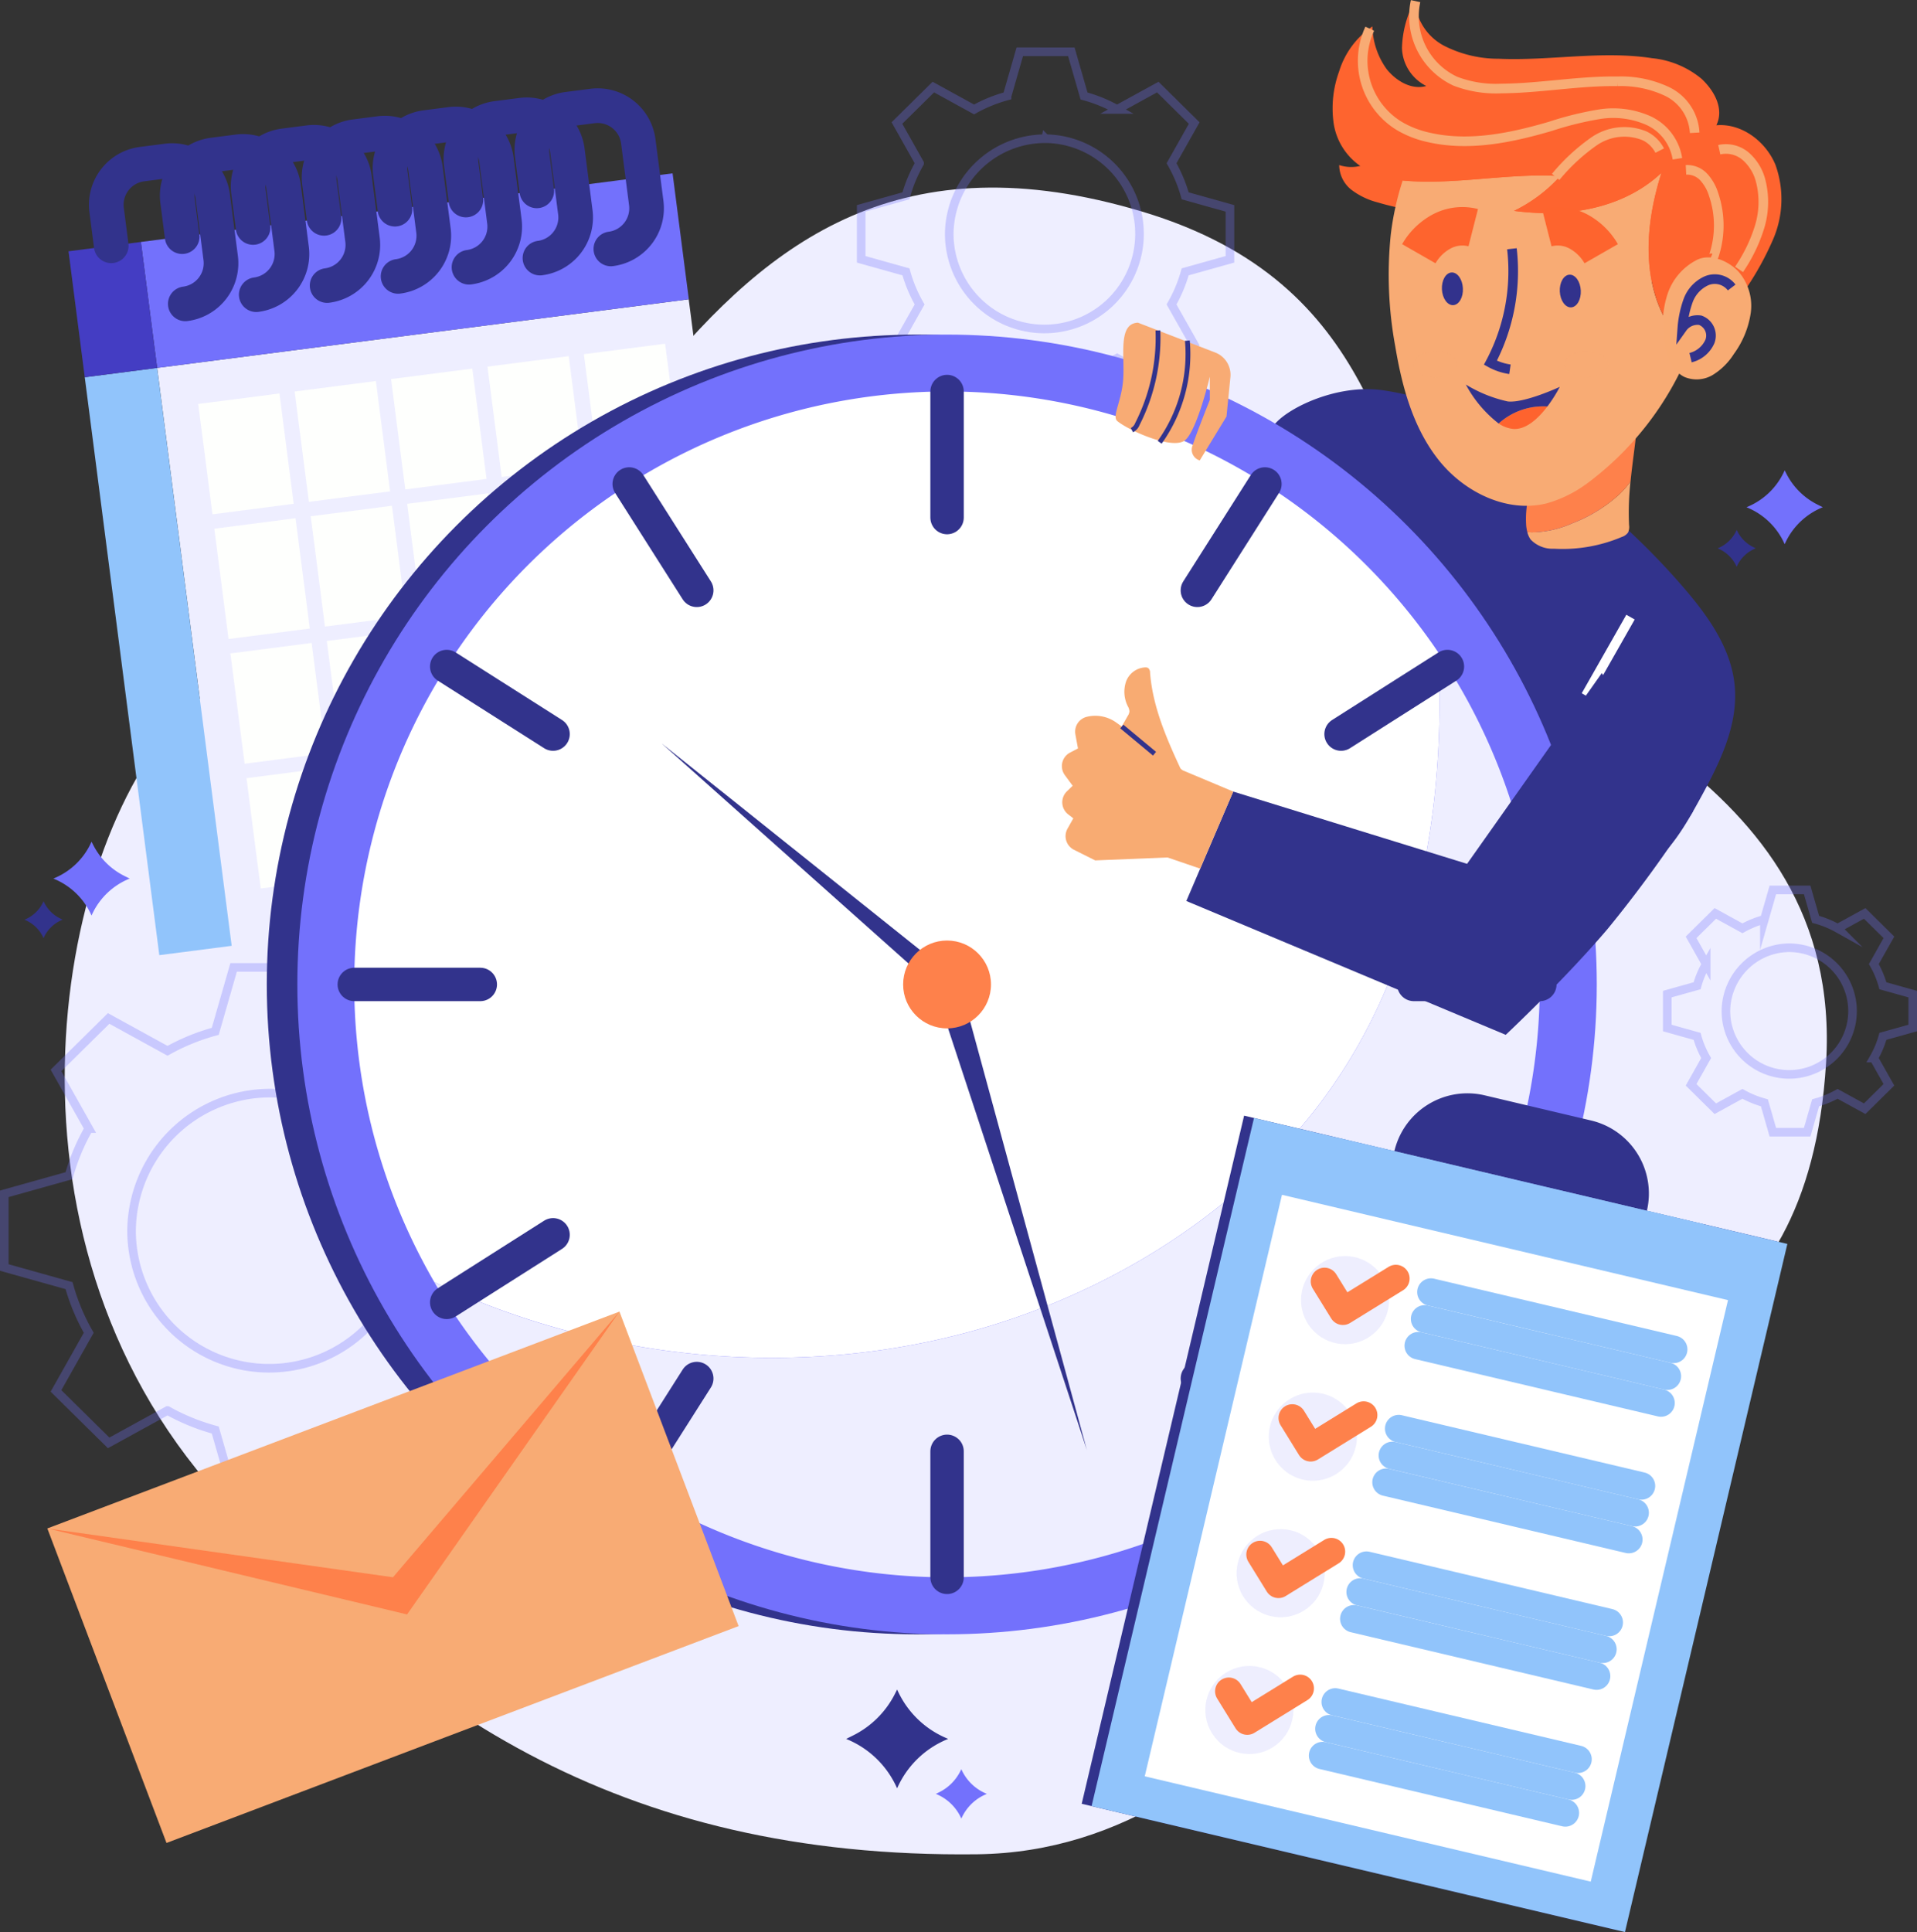 <svg xmlns="http://www.w3.org/2000/svg" width="222.857" height="224.556" viewBox="0 0 222.857 224.556">
  <rect x="0" y="0" width="222.857" height="224.556" fill="#333333" stroke="none"/>
  <g id="Grupo_591" data-name="Grupo 591" transform="translate(-468.916 -49.283)">
    <g id="Grupo_562" data-name="Grupo 562" transform="translate(469.416 55.301)">
      <path id="Caminho_570" data-name="Caminho 570" d="M500.2,243.912c-26.224-30.879-17.035-76.649-1.427-90.518s40.377-21.488,53.648-37.693,28.553-27.808,56.491-19.446,27.52,30.083,35.9,43.522,45.746,20.945,43.618,55.434-25.844,34.43-36.66,42.927S623.9,286.762,589.755,287.18C547.913,287.693,522.394,270.045,500.2,243.912Z" transform="translate(-476.644 -77.682)" fill="#eef"/>
      <g id="Grupo_557" data-name="Grupo 557">
        <g id="Grupo_554" data-name="Grupo 554" transform="translate(99.616)" opacity="0.3">
          <path id="Caminho_571" data-name="Caminho 571" d="M689.958,61.441l-1.477,5.14a16.865,16.865,0,0,0-3.837,1.563l-4.735-2.6-4.232,4.178,2.633,4.674a16.44,16.44,0,0,0-1.583,3.787l-5.207,1.458v5.922l5.207,1.458a16.44,16.44,0,0,0,1.583,3.787l-2.633,4.674,4.232,4.178,4.735-2.6a16.863,16.863,0,0,0,3.837,1.563l1.477,5.14h6l1.477-5.14a16.875,16.875,0,0,0,3.837-1.563l4.735,2.6,4.232-4.178L707.6,90.808a16.423,16.423,0,0,0,1.584-3.787l5.206-1.458V79.641l-5.206-1.458A16.423,16.423,0,0,0,707.6,74.4l2.634-4.674L706,65.544l-4.735,2.6a16.877,16.877,0,0,0-3.837-1.563l-1.477-5.14Zm3,10.1a11.059,11.059,0,1,1-11.2,11.059A11.154,11.154,0,0,1,692.957,71.544Z" transform="translate(-671.521 -61.441)" fill="none" stroke="#7371fc" stroke-miterlimit="10" stroke-width="1"/>
        </g>
        <g id="Grupo_555" data-name="Grupo 555" transform="translate(193.329 97.415)" opacity="0.3">
          <path id="Caminho_572" data-name="Caminho 572" d="M873.92,259.081l-.983,3.42a11.237,11.237,0,0,0-2.553,1.04l-3.151-1.73-2.816,2.78,1.752,3.11a10.917,10.917,0,0,0-1.053,2.52l-3.465.97v3.94l3.465.97a10.918,10.918,0,0,0,1.053,2.52l-1.752,3.111,2.816,2.78,3.151-1.73a11.219,11.219,0,0,0,2.553,1.04l.983,3.42h3.991l.983-3.42a11.218,11.218,0,0,0,2.553-1.04l3.151,1.73,2.816-2.78-1.753-3.111a10.919,10.919,0,0,0,1.054-2.52l3.465-.97v-3.94l-3.465-.97a10.918,10.918,0,0,0-1.054-2.52l1.753-3.11-2.816-2.78-3.151,1.73a11.236,11.236,0,0,0-2.553-1.04l-.983-3.42Zm2,6.723a7.359,7.359,0,1,1-7.454,7.358A7.422,7.422,0,0,1,875.915,265.8Z" transform="translate(-861.651 -259.081)" fill="none" stroke="#7371fc" stroke-miterlimit="10" stroke-width="1"/>
        </g>
        <g id="Grupo_556" data-name="Grupo 556" transform="translate(0 106.422)" opacity="0.3">
          <path id="Caminho_573" data-name="Caminho 573" d="M496.074,277.354l-2.135,7.432a24.392,24.392,0,0,0-5.547,2.26l-6.846-3.76-6.12,6.041,3.808,6.759a23.735,23.735,0,0,0-2.289,5.476l-7.529,2.108v8.562l7.529,2.108a23.734,23.734,0,0,0,2.289,5.476l-3.808,6.759,6.12,6.041,6.846-3.759a24.415,24.415,0,0,0,5.547,2.26l2.135,7.432h8.673l2.135-7.432a24.406,24.406,0,0,0,5.548-2.26l6.846,3.759,6.12-6.041-3.808-6.759a23.738,23.738,0,0,0,2.289-5.477l7.528-2.108V303.67l-7.528-2.108a23.735,23.735,0,0,0-2.289-5.476l3.808-6.759-6.12-6.041-6.846,3.76a24.384,24.384,0,0,0-5.548-2.26l-2.135-7.432Zm4.337,14.608a15.991,15.991,0,1,1-16.2,15.989A16.128,16.128,0,0,1,500.411,291.962Z" transform="translate(-469.416 -277.354)" fill="none" stroke="#7371fc" stroke-miterlimit="10" stroke-width="1"/>
        </g>
      </g>
      <g id="Grupo_561" data-name="Grupo 561" transform="translate(2.346 48.648)">
        <g id="Grupo_558" data-name="Grupo 558" transform="translate(95.521 141.704)">
          <path id="Caminho_574" data-name="Caminho 574" d="M673.9,459.117h0a10.906,10.906,0,0,1,5.849-5.706l.082-.034-.355-.159a10.9,10.9,0,0,1-5.526-5.472l-.049-.11-.274.541a10.9,10.9,0,0,1-4.9,4.824l-.757.375.046.019a10.926,10.926,0,0,1,5.725,5.385Z" transform="translate(-667.973 -447.637)" fill="#32338c"/>
          <path id="Caminho_575" data-name="Caminho 575" d="M692.092,472.162h0a5.452,5.452,0,0,1,2.924-2.853l.041-.017-.178-.079a5.454,5.454,0,0,1-2.763-2.736l-.024-.055-.137.271a5.451,5.451,0,0,1-2.45,2.412l-.378.187.023.009a5.464,5.464,0,0,1,2.863,2.693Z" transform="translate(-678.7 -457.163)" fill="#7371fc"/>
        </g>
        <g id="Grupo_559" data-name="Grupo 559" transform="translate(196.832)">
          <path id="Caminho_576" data-name="Caminho 576" d="M884.769,168.724h0a8.154,8.154,0,0,0-4.372-4.266l-.062-.026.266-.118a8.154,8.154,0,0,0,4.132-4.091l.036-.082.205.4a8.153,8.153,0,0,0,3.664,3.607l.565.28-.034.014a8.172,8.172,0,0,0-4.28,4.026Z" transform="translate(-876.974 -160.141)" fill="#7371fc"/>
          <path id="Caminho_577" data-name="Caminho 577" d="M875.733,178.478h0a4.078,4.078,0,0,0-2.186-2.133l-.031-.012.133-.06a4.075,4.075,0,0,0,2.066-2.046l.018-.041.1.2a4.073,4.073,0,0,0,1.832,1.8l.282.14-.017.007a4.084,4.084,0,0,0-2.141,2.013Z" transform="translate(-873.516 -167.263)" fill="#32338c"/>
        </g>
        <g id="Grupo_560" data-name="Grupo 560" transform="translate(0 43.16)">
          <path id="Caminho_578" data-name="Caminho 578" d="M485.428,256.288h0a8.156,8.156,0,0,0-4.372-4.266l-.062-.025.266-.119a8.15,8.15,0,0,0,4.132-4.091l.036-.082.205.4a8.149,8.149,0,0,0,3.664,3.607l.566.28-.035.014a8.17,8.17,0,0,0-4.28,4.026Z" transform="translate(-477.633 -247.705)" fill="#7371fc"/>
          <path id="Caminho_579" data-name="Caminho 579" d="M476.392,266.042h0a4.076,4.076,0,0,0-2.186-2.133l-.031-.013.133-.059a4.077,4.077,0,0,0,2.066-2.045l.018-.041.1.2a4.078,4.078,0,0,0,1.832,1.8l.283.14-.017.007a4.084,4.084,0,0,0-2.14,2.013Z" transform="translate(-474.175 -254.827)" fill="#32338c"/>
        </g>
      </g>
    </g>
    <g id="Grupo_569" data-name="Grupo 569" transform="translate(616.961 49.334)">
      <path id="Caminho_580" data-name="Caminho 580" d="M781.247,141.091a31.107,31.107,0,0,1,10.365,3.336,83.821,83.821,0,0,1,24.873,19.681c2.8,3.256,5.445,6.959,5.884,11.231.5,4.892-1.956,9.546-4.338,13.849-1.983,3.582-4.376,7.5-8.336,8.535-3.246.852-6.646-.51-9.578-2.141-11.462-6.379-20.056-17.268-24.988-29.423a38.93,38.93,0,0,1-2.878-17.836c.114-1.77-4.523-1.934-3.279-3.335C770.745,142.992,776.268,140.456,781.247,141.091Z" transform="translate(-768.762 -95.814)" fill="#32338c"/>
      <g id="Grupo_563" data-name="Grupo 563" transform="translate(29.329 47.62)">
        <path id="Caminho_581" data-name="Caminho 581" d="M840.628,162.788a11.528,11.528,0,0,1-1.254,1.437,17.125,17.125,0,0,1-5.515,3.411,11.98,11.98,0,0,1-4.689,1.051c-.18,0-.36-.017-.539-.035a2.454,2.454,0,0,0,.383.865,3.5,3.5,0,0,0,2.707,1.075,17.672,17.672,0,0,0,7.909-1.373,1.435,1.435,0,0,0,.706-.5,1.511,1.511,0,0,0,.125-.876A32.625,32.625,0,0,1,840.628,162.788Z" transform="translate(-828.451 -154.487)" fill="#f8ab73"/>
        <path id="Caminho_582" data-name="Caminho 582" d="M833.674,159.1a17.125,17.125,0,0,0,5.515-3.411,11.536,11.536,0,0,0,1.254-1.437c.273-2.735.741-5.425.885-8.206-2.8-.658-7.329,2.251-9.283,4.087a11.4,11.4,0,0,0-3.725,9.278,5.1,5.1,0,0,0,.126.707c.18.018.359.031.539.035A11.979,11.979,0,0,0,833.674,159.1Z" transform="translate(-828.266 -145.947)" fill="#fe814b"/>
      </g>
      <path id="Caminho_583" data-name="Caminho 583" d="M829.439,84.641a35.022,35.022,0,0,0,4.486-7.586,11.79,11.79,0,0,0,.249-8.623c-1.128-2.722-3.932-4.844-6.867-4.591.921-1.889-.2-3.985-1.74-5.414a10.67,10.67,0,0,0-5.734-2.381c-5.878-.906-11.873.326-17.815.066a13.948,13.948,0,0,1-6.344-1.5,6.384,6.384,0,0,1-3.415-5.272,12.187,12.187,0,0,0-1.5,5.524,5.123,5.123,0,0,0,2.824,4.415c-1.707.482-3.489-.571-4.6-1.957a8.816,8.816,0,0,1-1.663-4.967,9.773,9.773,0,0,0-3.875,5.249,12.5,12.5,0,0,0-.635,5.966,7.346,7.346,0,0,0,3.1,5,4.443,4.443,0,0,1-2.448-.1,3.691,3.691,0,0,0,1.463,2.907,8.608,8.608,0,0,0,3.029,1.437c3.7,1.107,7.582,1.407,11.371,2.144,8.945,1.74,17.208,5.882,25.711,9.161A8.683,8.683,0,0,0,829.439,84.641Z" transform="translate(-775.82 -49.334)" fill="#fe642f"/>
      <g id="Grupo_564" data-name="Grupo 564" transform="translate(13.38 9.345)">
        <path id="Caminho_584" data-name="Caminho 584" d="M826.817,103.916c-1.28-4.542-.6-9.431.815-13.932-4.47,4.21-11.049,5.246-17.134,4.421a17.628,17.628,0,0,0,5.371-4.041c-6.048-.393-12.286,1.078-18.32.516a32.944,32.944,0,0,0-1.383,6.275,45.787,45.787,0,0,0,.53,13.047c.784,4.7,2.092,9.476,5.067,13.2s7.952,6.164,12.569,4.987a14.587,14.587,0,0,0,4.743-2.367A36.035,36.035,0,0,0,830.9,110.662,14.737,14.737,0,0,1,826.817,103.916Z" transform="translate(-795.909 -79.293)" fill="#f8ab74"/>
        <path id="Caminho_585" data-name="Caminho 585" d="M817.556,79.365a17.626,17.626,0,0,1-5.371,4.041c6.085.826,12.664-.211,17.134-4.421-1.419,4.5-2.1,9.39-.815,13.932a14.737,14.737,0,0,0,4.083,6.746q.507-1.175.953-2.371A31.777,31.777,0,0,0,835.764,86.6a17.726,17.726,0,0,0-2.983-10.377c-2.975-4.208-8.025-6.53-13.09-7.482a19.873,19.873,0,0,0-7.5-.158c-3.288.65-7.766,2.5-9.9,5.267a20.418,20.418,0,0,0-3.054,6.031C805.269,80.443,811.508,78.972,817.556,79.365Z" transform="translate(-797.596 -68.294)" fill="#fe642f"/>
      </g>
      <g id="Grupo_565" data-name="Grupo 565" transform="translate(45.271 29.864)">
        <path id="Caminho_586" data-name="Caminho 586" d="M861.194,114.054a11.259,11.259,0,0,0-.349,5.947c.277,1.526.9,3.177,2.3,3.834a3.664,3.664,0,0,0,3.3-.273,7.678,7.678,0,0,0,2.413-2.409,10.7,10.7,0,0,0,1.961-4.749,6.061,6.061,0,0,0-1.42-4.823c-1.154-1.232-3.187-2.129-4.782-1.392A6.9,6.9,0,0,0,861.194,114.054Z" transform="translate(-860.609 -109.923)" fill="#f8ab73"/>
        <path id="Caminho_587" data-name="Caminho 587" d="M870.934,116.034a2.472,2.472,0,0,0-2.9-.792,4.045,4.045,0,0,0-2.159,2.31,11.987,11.987,0,0,0-.673,3.171,2.16,2.16,0,0,1,2.083-.883,1.9,1.9,0,0,1,1.12,2.462,3.311,3.311,0,0,1-2.251,1.885" transform="translate(-862.938 -112.533)" fill="none" stroke="#32338c" stroke-miterlimit="10" stroke-width="1.118"/>
      </g>
      <path id="Caminho_588" data-name="Caminho 588" d="M822.43,107.893a22.707,22.707,0,0,1-2.5,13.243,6.687,6.687,0,0,0,2.271.763" transform="translate(-794.71 -79.03)" fill="none" stroke="#32338c" stroke-miterlimit="10" stroke-width="1.118"/>
      <g id="Grupo_566" data-name="Grupo 566" transform="translate(22.362 44.642)">
        <path id="Caminho_589" data-name="Caminho 589" d="M821.875,147.043a3.737,3.737,0,0,0,1.645.625c1.543.145,3-1.265,4.018-2.606A7.724,7.724,0,0,0,821.875,147.043Z" transform="translate(-818.059 -142.511)" fill="#fe632e"/>
        <path id="Caminho_590" data-name="Caminho 590" d="M819.017,141.873a15.8,15.8,0,0,1-4.885-1.968,14.168,14.168,0,0,0,3.816,4.531,7.724,7.724,0,0,1,5.663-1.981,16.238,16.238,0,0,0,1.443-2.279S820.985,142.076,819.017,141.873Z" transform="translate(-814.132 -139.905)" fill="#32338c"/>
      </g>
      <path id="Caminho_591" data-name="Caminho 591" d="M810.927,115.319c.052,1.049-.452,1.926-1.126,1.96s-1.262-.79-1.314-1.839.452-1.926,1.126-1.96S810.875,114.27,810.927,115.319Z" transform="translate(-788.905 -81.862)" fill="#32328c"/>
      <path id="Caminho_592" data-name="Caminho 592" d="M838.734,115.842c.052,1.049-.452,1.927-1.126,1.96s-1.262-.79-1.314-1.839.452-1.926,1.126-1.959S838.683,114.794,838.734,115.842Z" transform="translate(-803.007 -82.128)" fill="#32328c"/>
      <path id="Caminho_593" data-name="Caminho 593" d="M803.044,105.777a6.758,6.758,0,0,1,2.668-2.594,5.122,5.122,0,0,1,3.658-.436" transform="translate(-786.147 -76.338)" fill="none" stroke="#fe642e" stroke-miterlimit="10" stroke-width="4.471"/>
      <path id="Caminho_594" data-name="Caminho 594" d="M839.553,105.777a6.758,6.758,0,0,0-2.668-2.594,5.121,5.121,0,0,0-3.658-.436" transform="translate(-801.453 -76.338)" fill="none" stroke="#fe642e" stroke-miterlimit="10" stroke-width="4.471"/>
      <g id="Grupo_567" data-name="Grupo 567" transform="translate(16.268 40.789)">
        <path id="Caminho_595" data-name="Caminho 595" d="M806.836,133.606c0,.838-1.135,1.518-2.534,1.518s-2.534-.68-2.534-1.518,1.135-1.518,2.534-1.518S806.836,132.768,806.836,133.606Z" transform="translate(-801.767 -132.088)" fill="#f8ab74" opacity="0.4" style="mix-blend-mode: multiply;isolation: isolate"/>
        <path id="Caminho_596" data-name="Caminho 596" d="M842.495,133.606c0,.838-1.135,1.518-2.534,1.518s-2.534-.68-2.534-1.518,1.135-1.518,2.534-1.518S842.495,132.768,842.495,133.606Z" transform="translate(-819.85 -132.088)" fill="#f8ab74" opacity="0.4" style="mix-blend-mode: multiply;isolation: isolate"/>
      </g>
      <g id="Grupo_568" data-name="Grupo 568" transform="translate(10.379 0.082)">
        <path id="Caminho_597" data-name="Caminho 597" d="M802.065,49.5a8.32,8.32,0,0,0,4.63,9.311,13.238,13.238,0,0,0,5.358.844c4.5-.031,8.977-.9,13.481-.835a12.516,12.516,0,0,1,5.826,1.209A5.67,5.67,0,0,1,834.51,64.8" transform="translate(-795.923 -49.501)" fill="none" stroke="#f8ab74" stroke-miterlimit="10" stroke-width="1.118"/>
        <path id="Caminho_598" data-name="Caminho 598" d="M826.4,71.118a5.9,5.9,0,0,0-3.389-4.449,10.11,10.11,0,0,0-5.71-.72,37.777,37.777,0,0,0-5.66,1.4c-4.6,1.346-9.49,2.361-14.16,1.282A11.52,11.52,0,0,1,794.06,67.3,8.868,8.868,0,0,1,790.635,56" transform="translate(-789.82 -52.798)" fill="none" stroke="#f8ab74" stroke-miterlimit="10" stroke-width="1.118"/>
        <path id="Caminho_599" data-name="Caminho 599" d="M847.415,82.482a3.866,3.866,0,0,0-1.767-1.718,6.2,6.2,0,0,0-5.841.627,22.532,22.532,0,0,0-4.487,4.15" transform="translate(-812.894 -65.111)" fill="none" stroke="#f8ab74" stroke-miterlimit="10" stroke-width="1.118"/>
        <path id="Caminho_600" data-name="Caminho 600" d="M873.9,84.433a3.548,3.548,0,0,1,3.117.8,5.639,5.639,0,0,1,1.7,2.828,9.929,9.929,0,0,1-.142,5.389,18.309,18.309,0,0,1-2.377,4.894" transform="translate(-832.455 -67.166)" fill="none" stroke="#f8ab74" stroke-miterlimit="10" stroke-width="1.118"/>
        <path id="Caminho_601" data-name="Caminho 601" d="M866.055,89.275a2.63,2.63,0,0,1,2.081.854,5.316,5.316,0,0,1,1.133,2.012,11.168,11.168,0,0,1,.05,7.052c-.063.192-.223.427-.409.346" transform="translate(-828.479 -69.666)" fill="none" stroke="#f8ab74" stroke-miterlimit="10" stroke-width="1.118"/>
      </g>
    </g>
    <g id="Grupo_570" data-name="Grupo 570" transform="translate(476.881 61.564)">
      <rect id="Retângulo_89" data-name="Retângulo 89" width="62.309" height="67.727" transform="translate(10.303 30.478) rotate(-7.352)" fill="#eef"/>
      <rect id="Retângulo_90" data-name="Retângulo 90" width="62.309" height="14.759" transform="matrix(0.992, -0.128, 0.128, 0.992, 8.414, 15.841)" fill="#7371fc"/>
      <rect id="Retângulo_91" data-name="Retângulo 91" width="8.484" height="67.727" transform="translate(1.888 31.564) rotate(-7.352)" fill="#91c4fb"/>
      <rect id="Retângulo_92" data-name="Retângulo 92" width="8.484" height="14.759" transform="translate(0 16.926) rotate(-7.352)" fill="#443dc3"/>
      <rect id="Retângulo_93" data-name="Retângulo 93" width="9.522" height="12.929" transform="translate(15.079 34.671) rotate(-7.352)" fill="#fefffd"/>
      <rect id="Retângulo_94" data-name="Retângulo 94" width="9.522" height="12.929" transform="translate(26.288 33.224) rotate(-7.352)" fill="#fefffd"/>
      <rect id="Retângulo_95" data-name="Retângulo 95" width="9.522" height="12.929" transform="matrix(0.992, -0.128, 0.128, 0.992, 37.496, 31.778)" fill="#fefffd"/>
      <rect id="Retângulo_96" data-name="Retângulo 96" width="9.522" height="12.929" transform="matrix(0.992, -0.128, 0.128, 0.992, 48.705, 30.332)" fill="#fefffd"/>
      <rect id="Retângulo_97" data-name="Retângulo 97" width="9.522" height="12.929" transform="matrix(0.992, -0.128, 0.128, 0.992, 59.913, 28.886)" fill="#fefffd"/>
      <rect id="Retângulo_98" data-name="Retângulo 98" width="9.522" height="12.929" transform="translate(16.95 49.168) rotate(-7.352)" fill="#fefffd"/>
      <rect id="Retângulo_99" data-name="Retângulo 99" width="9.522" height="12.929" transform="translate(28.158 47.722) rotate(-7.352)" fill="#fefffd"/>
      <rect id="Retângulo_100" data-name="Retângulo 100" width="9.522" height="12.929" transform="translate(39.367 46.276) rotate(-7.352)" fill="#fefffd"/>
      <rect id="Retângulo_101" data-name="Retângulo 101" width="9.522" height="12.929" transform="translate(50.575 44.829) rotate(-7.352)" fill="#fefffd"/>
      <rect id="Retângulo_102" data-name="Retângulo 102" width="9.522" height="12.929" transform="matrix(0.992, -0.128, 0.128, 0.992, 61.784, 43.383)" fill="#fefffd"/>
      <rect id="Retângulo_103" data-name="Retângulo 103" width="9.522" height="12.929" transform="translate(18.82 63.665) rotate(-7.352)" fill="#fefffd"/>
      <rect id="Retângulo_104" data-name="Retângulo 104" width="9.522" height="12.929" transform="matrix(0.992, -0.128, 0.128, 0.992, 30.029, 62.219)" fill="#fefffd"/>
      <rect id="Retângulo_105" data-name="Retângulo 105" width="9.522" height="12.929" transform="translate(41.237 60.773) rotate(-7.351)" fill="#fefffd"/>
      <rect id="Retângulo_106" data-name="Retângulo 106" width="9.522" height="12.929" transform="translate(52.446 59.327) rotate(-7.352)" fill="#fefffd"/>
      <rect id="Retângulo_107" data-name="Retângulo 107" width="9.522" height="12.929" transform="matrix(0.992, -0.128, 0.128, 0.992, 63.654, 57.881)" fill="#fefffd"/>
      <rect id="Retângulo_108" data-name="Retângulo 108" width="9.522" height="12.929" transform="translate(20.691 78.163) rotate(-7.352)" fill="#fefffd"/>
      <rect id="Retângulo_109" data-name="Retângulo 109" width="9.522" height="12.929" transform="matrix(0.992, -0.128, 0.128, 0.992, 31.899, 76.717)" fill="#fefffd"/>
      <rect id="Retângulo_110" data-name="Retângulo 110" width="9.522" height="12.929" transform="translate(43.108 75.27) rotate(-7.352)" fill="#fefffd"/>
      <rect id="Retângulo_111" data-name="Retângulo 111" width="9.522" height="12.929" transform="translate(54.316 73.824) rotate(-7.351)" fill="#fefffd"/>
      <rect id="Retângulo_112" data-name="Retângulo 112" width="9.522" height="12.929" transform="matrix(0.992, -0.128, 0.128, 0.992, 65.525, 72.378)" fill="#fefffd"/>
      <path id="Caminho_602" data-name="Caminho 602" d="M494.046,97l-.537-4.159a4.761,4.761,0,0,1,4.113-5.331l2.891-.373a4.761,4.761,0,0,1,5.331,4.113l.925,7.167a4.761,4.761,0,0,1-4.113,5.332h0" transform="translate(-489.079 -80.714)" fill="none" stroke="#32338c" stroke-linecap="round" stroke-linejoin="round" stroke-width="4.028"/>
      <path id="Caminho_603" data-name="Caminho 603" d="M510.774,94.841l-.536-4.159a4.761,4.761,0,0,1,4.113-5.332l2.891-.373a4.761,4.761,0,0,1,5.332,4.113l.925,7.167a4.761,4.761,0,0,1-4.113,5.331h0" transform="translate(-497.562 -79.619)" fill="none" stroke="#32338c" stroke-linecap="round" stroke-linejoin="round" stroke-width="4.028"/>
      <path id="Caminho_604" data-name="Caminho 604" d="M527.5,92.682l-.537-4.159a4.761,4.761,0,0,1,4.113-5.331l2.891-.373a4.761,4.761,0,0,1,5.331,4.113l.925,7.168a4.761,4.761,0,0,1-4.113,5.331h0" transform="translate(-506.045 -78.524)" fill="none" stroke="#32338c" stroke-linecap="round" stroke-linejoin="round" stroke-width="4.028"/>
      <path id="Caminho_605" data-name="Caminho 605" d="M544.232,90.524l-.537-4.159a4.761,4.761,0,0,1,4.113-5.331l2.891-.373a4.761,4.761,0,0,1,5.331,4.113l.925,7.167a4.761,4.761,0,0,1-4.113,5.332h0" transform="translate(-514.528 -77.43)" fill="none" stroke="#32338c" stroke-linecap="round" stroke-linejoin="round" stroke-width="4.028"/>
      <path id="Caminho_606" data-name="Caminho 606" d="M560.96,88.365l-.536-4.158a4.761,4.761,0,0,1,4.113-5.332l2.891-.373a4.761,4.761,0,0,1,5.331,4.113l.925,7.168a4.761,4.761,0,0,1-4.113,5.331h0" transform="translate(-523.012 -76.335)" fill="none" stroke="#32338c" stroke-linecap="round" stroke-linejoin="round" stroke-width="4.028"/>
      <path id="Caminho_607" data-name="Caminho 607" d="M577.689,86.207l-.536-4.159a4.761,4.761,0,0,1,4.113-5.331l2.891-.373a4.761,4.761,0,0,1,5.332,4.113l.925,7.167a4.762,4.762,0,0,1-4.113,5.332h0" transform="translate(-531.495 -75.241)" fill="none" stroke="#32338c" stroke-linecap="round" stroke-linejoin="round" stroke-width="4.028"/>
      <path id="Caminho_608" data-name="Caminho 608" d="M594.418,84.048l-.537-4.158a4.762,4.762,0,0,1,4.113-5.332l2.891-.373a4.761,4.761,0,0,1,5.331,4.113l.925,7.167a4.761,4.761,0,0,1-4.113,5.331h0" transform="translate(-539.978 -74.146)" fill="none" stroke="#32338c" stroke-linecap="round" stroke-linejoin="round" stroke-width="4.028"/>
    </g>
    <g id="Grupo_575" data-name="Grupo 575" transform="translate(499.931 88.172)">
      <circle id="Elipse_17" data-name="Elipse 17" cx="75.531" cy="75.531" r="75.531" transform="translate(0 0)" fill="#32338c"/>
      <circle id="Elipse_18" data-name="Elipse 18" cx="75.531" cy="75.531" r="75.531" transform="translate(3.553)" fill="#7371fc"/>
      <g id="Grupo_571" data-name="Grupo 571" transform="translate(10.171 6.617)">
        <path id="Caminho_609" data-name="Caminho 609" d="M632.652,247.762c13.63-5.5,26-14.646,34.026-26.959,9.321-14.3,12.134-31.645,11.318-48.9a68.921,68.921,0,0,0-116.724,73.171C583.39,255.535,609.9,256.94,632.652,247.762Z" transform="translate(-551.961 -141.556)" fill="#fff"/>
        <path id="Caminho_610" data-name="Caminho 610" d="M687.576,203.133c.816,17.252-2,34.6-11.318,48.9-8.025,12.313-20.4,21.46-34.026,26.959-22.751,9.178-49.262,7.773-71.38-2.684a68.92,68.92,0,1,0,116.724-73.171Z" transform="translate(-561.541 -172.782)" fill="#eef"/>
      </g>
      <path id="Caminho_611" data-name="Caminho 611" d="M656.893,253.442l-32.422-28.9L658.4,251.661Z" transform="translate(-578.561 -177.021)" fill="#32338c"/>
      <path id="Caminho_612" data-name="Caminho 612" d="M691.738,279.713,706.7,334.641l-17.545-53.293Z" transform="translate(-611.363 -205)" fill="#32338c"/>
      <circle id="Elipse_19" data-name="Elipse 19" cx="5.106" cy="5.106" r="5.106" transform="translate(73.978 70.425)" fill="#fe814b"/>
      <g id="Grupo_572" data-name="Grupo 572" transform="translate(10.171 6.617)">
        <line id="Linha_41" data-name="Linha 41" y2="14.649" transform="translate(68.913)" fill="none" stroke="#32338c" stroke-linecap="round" stroke-linejoin="round" stroke-width="3.883"/>
        <line id="Linha_42" data-name="Linha 42" y2="14.649" transform="translate(68.913 123.177)" fill="none" stroke="#32338c" stroke-linecap="round" stroke-linejoin="round" stroke-width="3.883"/>
        <line id="Linha_43" data-name="Linha 43" x1="14.649" transform="translate(123.177 68.913)" fill="none" stroke="#32338c" stroke-linecap="round" stroke-linejoin="round" stroke-width="3.883"/>
        <line id="Linha_44" data-name="Linha 44" x1="14.649" transform="translate(0 68.913)" fill="none" stroke="#32338c" stroke-linecap="round" stroke-linejoin="round" stroke-width="3.883"/>
      </g>
      <g id="Grupo_573" data-name="Grupo 573" transform="translate(20.916 17.362)">
        <line id="Linha_45" data-name="Linha 45" x2="12.365" y2="7.855" transform="translate(0 21.216)" fill="none" stroke="#32338c" stroke-linecap="round" stroke-linejoin="round" stroke-width="3.883"/>
        <line id="Linha_46" data-name="Linha 46" x2="12.365" y2="7.855" transform="translate(103.971 87.266)" fill="none" stroke="#32338c" stroke-linecap="round" stroke-linejoin="round" stroke-width="3.883"/>
        <line id="Linha_47" data-name="Linha 47" x1="7.855" y2="12.365" transform="translate(87.266)" fill="none" stroke="#32338c" stroke-linecap="round" stroke-linejoin="round" stroke-width="3.883"/>
        <line id="Linha_48" data-name="Linha 48" x1="7.855" y2="12.365" transform="translate(21.216 103.971)" fill="none" stroke="#32338c" stroke-linecap="round" stroke-linejoin="round" stroke-width="3.883"/>
      </g>
      <g id="Grupo_574" data-name="Grupo 574" transform="translate(20.916 17.362)">
        <line id="Linha_49" data-name="Linha 49" x1="12.365" y2="7.855" transform="translate(103.971 21.216)" fill="none" stroke="#32338c" stroke-linecap="round" stroke-linejoin="round" stroke-width="3.883"/>
        <line id="Linha_50" data-name="Linha 50" x1="12.365" y2="7.855" transform="translate(0 87.266)" fill="none" stroke="#32338c" stroke-linecap="round" stroke-linejoin="round" stroke-width="3.883"/>
        <line id="Linha_51" data-name="Linha 51" x2="7.855" y2="12.365" transform="translate(21.216)" fill="none" stroke="#32338c" stroke-linecap="round" stroke-linejoin="round" stroke-width="3.883"/>
        <line id="Linha_52" data-name="Linha 52" x2="7.855" y2="12.365" transform="translate(87.266 103.971)" fill="none" stroke="#32338c" stroke-linecap="round" stroke-linejoin="round" stroke-width="3.883"/>
      </g>
    </g>
    <g id="Grupo_576" data-name="Grupo 576" transform="translate(474.42 201.726)">
      <rect id="Retângulo_113" data-name="Retângulo 113" width="71.125" height="39.092" transform="translate(0 25.204) rotate(-20.755)" fill="#f8ab74"/>
      <path id="Caminho_613" data-name="Caminho 613" d="M519.75,389.392l-40.181-5.675,41.818,9.994,24.692-35.2Z" transform="translate(-479.569 -358.513)" fill="#fe814b"/>
    </g>
    <g id="Grupo_586" data-name="Grupo 586" transform="translate(594.668 174.584)">
      <g id="Grupo_583" data-name="Grupo 583" transform="translate(0 0)">
        <rect id="Retângulo_114" data-name="Retângulo 114" width="63.708" height="82.178" transform="translate(18.879 4.368) rotate(13.282)" fill="#32338c"/>
        <rect id="Retângulo_115" data-name="Retângulo 115" width="63.708" height="82.178" transform="translate(20.03 4.639) rotate(13.282)" fill="#91c4fb"/>
        <rect id="Retângulo_116" data-name="Retângulo 116" width="53.275" height="69.443" transform="translate(23.282 13.569) rotate(13.282)" fill="#fff"/>
        <path id="Retângulo_117" data-name="Retângulo 117" d="M8.726,0H21.44a8.726,8.726,0,0,1,8.726,8.726v0a0,0,0,0,1,0,0H0a0,0,0,0,1,0,0v0A8.726,8.726,0,0,1,8.726,0Z" transform="matrix(0.973, 0.23, -0.23, 0.973, 38.357, 0)" fill="#32338c"/>
        <g id="Grupo_578" data-name="Grupo 578" transform="translate(24.547 19.737)">
          <circle id="Elipse_20" data-name="Elipse 20" cx="5.122" cy="5.122" r="5.122" transform="translate(0 2.119) rotate(-11.937)" fill="#eeeefe"/>
          <path id="Caminho_614" data-name="Caminho 614" d="M780.8,351.052l2.14,3.463,6.156-3.8" transform="translate(-777.122 -347.152)" fill="none" stroke="#fe814b" stroke-linecap="round" stroke-linejoin="round" stroke-width="3.198"/>
          <g id="Grupo_577" data-name="Grupo 577" transform="translate(14.579 5.136)">
            <line id="Linha_53" data-name="Linha 53" x2="28.22" y2="6.661" transform="translate(1.471)" fill="none" stroke="#91c4fb" stroke-linecap="round" stroke-linejoin="round" stroke-width="3.198"/>
            <line id="Linha_54" data-name="Linha 54" x2="28.22" y2="6.661" transform="translate(0.736 3.117)" fill="none" stroke="#91c4fb" stroke-linecap="round" stroke-linejoin="round" stroke-width="3.198"/>
            <line id="Linha_55" data-name="Linha 55" x2="28.22" y2="6.661" transform="translate(0 6.233)" fill="none" stroke="#91c4fb" stroke-linecap="round" stroke-linejoin="round" stroke-width="3.198"/>
          </g>
        </g>
        <g id="Grupo_580" data-name="Grupo 580" transform="translate(21.749 36.555)">
          <path id="Caminho_615" data-name="Caminho 615" d="M777.766,383.912a5.122,5.122,0,1,1-3.808-6.161A5.121,5.121,0,0,1,777.766,383.912Z" transform="translate(-767.658 -377.612)" fill="#eeeefe"/>
          <path id="Caminho_616" data-name="Caminho 616" d="M773.2,383.251l2.14,3.463,6.156-3.8" transform="translate(-770.469 -380.299)" fill="none" stroke="#fe814b" stroke-linecap="round" stroke-linejoin="round" stroke-width="3.198"/>
          <g id="Grupo_579" data-name="Grupo 579" transform="translate(13.632 4.189)">
            <line id="Linha_56" data-name="Linha 56" x2="28.22" y2="6.661" transform="translate(1.471)" fill="none" stroke="#91c4fb" stroke-linecap="round" stroke-linejoin="round" stroke-width="3.198"/>
            <line id="Linha_57" data-name="Linha 57" x2="28.22" y2="6.661" transform="translate(0.736 3.116)" fill="none" stroke="#91c4fb" stroke-linecap="round" stroke-linejoin="round" stroke-width="3.198"/>
            <line id="Linha_58" data-name="Linha 58" x2="28.22" y2="6.661" transform="translate(0 6.233)" fill="none" stroke="#91c4fb" stroke-linecap="round" stroke-linejoin="round" stroke-width="3.198"/>
          </g>
        </g>
        <g id="Grupo_582" data-name="Grupo 582" transform="translate(16.299 50.722)">
          <circle id="Elipse_21" data-name="Elipse 21" cx="5.122" cy="5.122" r="5.122" transform="matrix(0.43, -0.903, 0.903, 0.43, 0, 9.248)" fill="#eeeefe"/>
          <path id="Caminho_617" data-name="Caminho 617" d="M765.6,415.45l2.14,3.463,6.156-3.8" transform="translate(-761.165 -410.794)" fill="none" stroke="#fe814b" stroke-linecap="round" stroke-linejoin="round" stroke-width="3.198"/>
          <g id="Grupo_581" data-name="Grupo 581" transform="translate(15.335 5.892)">
            <line id="Linha_59" data-name="Linha 59" x2="28.22" y2="6.661" transform="translate(1.471)" fill="none" stroke="#91c4fb" stroke-linecap="round" stroke-linejoin="round" stroke-width="3.198"/>
            <line id="Linha_60" data-name="Linha 60" x2="28.22" y2="6.661" transform="translate(0.736 3.116)" fill="none" stroke="#91c4fb" stroke-linecap="round" stroke-linejoin="round" stroke-width="3.198"/>
            <line id="Linha_61" data-name="Linha 61" x2="28.22" y2="6.661" transform="translate(0 6.233)" fill="none" stroke="#91c4fb" stroke-linecap="round" stroke-linejoin="round" stroke-width="3.198"/>
          </g>
        </g>
        <path id="Retângulo_118" data-name="Retângulo 118" d="M0,0H43.771a0,0,0,0,1,0,0V.241a4.55,4.55,0,0,1-4.55,4.55H4.55A4.55,4.55,0,0,1,0,.241V0A0,0,0,0,1,0,0Z" transform="translate(29.732 6.929) rotate(13.282)" fill="#91c4fb" style="mix-blend-mode: multiply;isolation: isolate"/>
      </g>
      <g id="Grupo_585" data-name="Grupo 585" transform="translate(12.429 66.381)">
        <circle id="Elipse_22" data-name="Elipse 22" cx="5.122" cy="5.122" r="5.122" transform="matrix(0.845, -0.534, 0.534, 0.845, 0, 5.472)" fill="#eeeefe"/>
        <path id="Caminho_618" data-name="Caminho 618" d="M758.234,447.7l2.14,3.463,6.156-3.8" transform="translate(-753.559 -442.809)" fill="none" stroke="#fe814b" stroke-linecap="round" stroke-linejoin="round" stroke-width="3.198"/>
        <g id="Grupo_584" data-name="Grupo 584" transform="translate(15.575 6.131)">
          <line id="Linha_62" data-name="Linha 62" x2="28.22" y2="6.661" transform="translate(1.471)" fill="none" stroke="#91c4fb" stroke-linecap="round" stroke-linejoin="round" stroke-width="3.198"/>
          <line id="Linha_63" data-name="Linha 63" x2="28.22" y2="6.661" transform="translate(0.736 3.117)" fill="none" stroke="#91c4fb" stroke-linecap="round" stroke-linejoin="round" stroke-width="3.198"/>
          <line id="Linha_64" data-name="Linha 64" x2="28.22" y2="6.661" transform="translate(0 6.233)" fill="none" stroke="#91c4fb" stroke-linecap="round" stroke-linejoin="round" stroke-width="3.198"/>
        </g>
      </g>
    </g>
    <g id="Grupo_590" data-name="Grupo 590" transform="translate(592.368 86.786)">
      <line id="Linha_65" data-name="Linha 65" x1="5.186" y2="9.126" transform="translate(60.913 34.225)" fill="none" stroke="#fff" stroke-miterlimit="10" stroke-width="1.118"/>
      <g id="Grupo_589" data-name="Grupo 589" transform="translate(0)">
        <path id="Caminho_619" data-name="Caminho 619" d="M807.11,224.04a148.125,148.125,0,0,1-9.9,13.62c-4.923,5.814-11.866,12.335-11.866,12.335l-37.132-15.555,5.451-12.719,27.186,8.4,15.663-22.169Z" transform="translate(-733.749 -167.223)" fill="#32338c"/>
        <g id="Grupo_587" data-name="Grupo 587" transform="translate(0 40.066)">
          <path id="Caminho_620" data-name="Caminho 620" d="M732.927,224.37l5.855,2.461-3.84,8.959-3.806-1.3-8.4.344L720.27,233.6a1.776,1.776,0,0,1-.754-2.457l.673-1.2-.6-.465a1.775,1.775,0,0,1-.142-2.675l.668-.647-.906-1.228a1.775,1.775,0,0,1,.6-2.626l.923-.484-.3-1.63a1.775,1.775,0,0,1,1.325-2.045h0a4.172,4.172,0,0,1,3.425.665Z" transform="translate(-718.866 -212.399)" fill="#f8ab72"/>
          <path id="Caminho_621" data-name="Caminho 621" d="M739.951,219.178c-1.781-3.814-3.592-7.733-3.916-11.931a.716.716,0,0,0-.211-.557.6.6,0,0,0-.342-.083,2.5,2.5,0,0,0-2.239,1.642,3.717,3.717,0,0,0,.2,2.868,1.364,1.364,0,0,1,.191.615,1.2,1.2,0,0,1-.2.521l-.93,1.635A17.1,17.1,0,0,0,739.951,219.178Z" transform="translate(-725.786 -206.607)" fill="#f8ab72"/>
          <line id="Linha_66" data-name="Linha 66" x1="3.804" y1="3.163" transform="translate(6.96 6.87)" fill="none" stroke="#32338c" stroke-miterlimit="10" stroke-width="0.559"/>
        </g>
        <g id="Grupo_588" data-name="Grupo 588" transform="translate(6.241)">
          <path id="Caminho_622" data-name="Caminho 622" d="M734.122,125.319l8.986,3.469a2.78,2.78,0,0,1,1.765,2.868l-.454,4.573-3.109,5.1a1.3,1.3,0,0,1-.816-1.784c.459-1.427,1.988-5.251,1.988-5.251v-2.7s-1.473,6.235-2.88,7.391-6.495-1.1-7.871-2.224c-.671-.547.522-2.311.684-4.943C732.586,129.049,731.8,125.423,734.122,125.319Z" transform="translate(-731.528 -125.319)" fill="#f8ab74"/>
          <path id="Caminho_623" data-name="Caminho 623" d="M745.141,129.558a17.641,17.641,0,0,1-3.218,11.814" transform="translate(-736.799 -127.469)" fill="none" stroke="#32338c" stroke-miterlimit="10" stroke-width="0.559"/>
          <path id="Caminho_624" data-name="Caminho 624" d="M738.4,127.153a22.082,22.082,0,0,1-2.388,10.873,1.322,1.322,0,0,1-.636.712" transform="translate(-733.481 -126.249)" fill="none" stroke="#32338c" stroke-miterlimit="10" stroke-width="0.559"/>
        </g>
      </g>
    </g>
  </g>
</svg>
